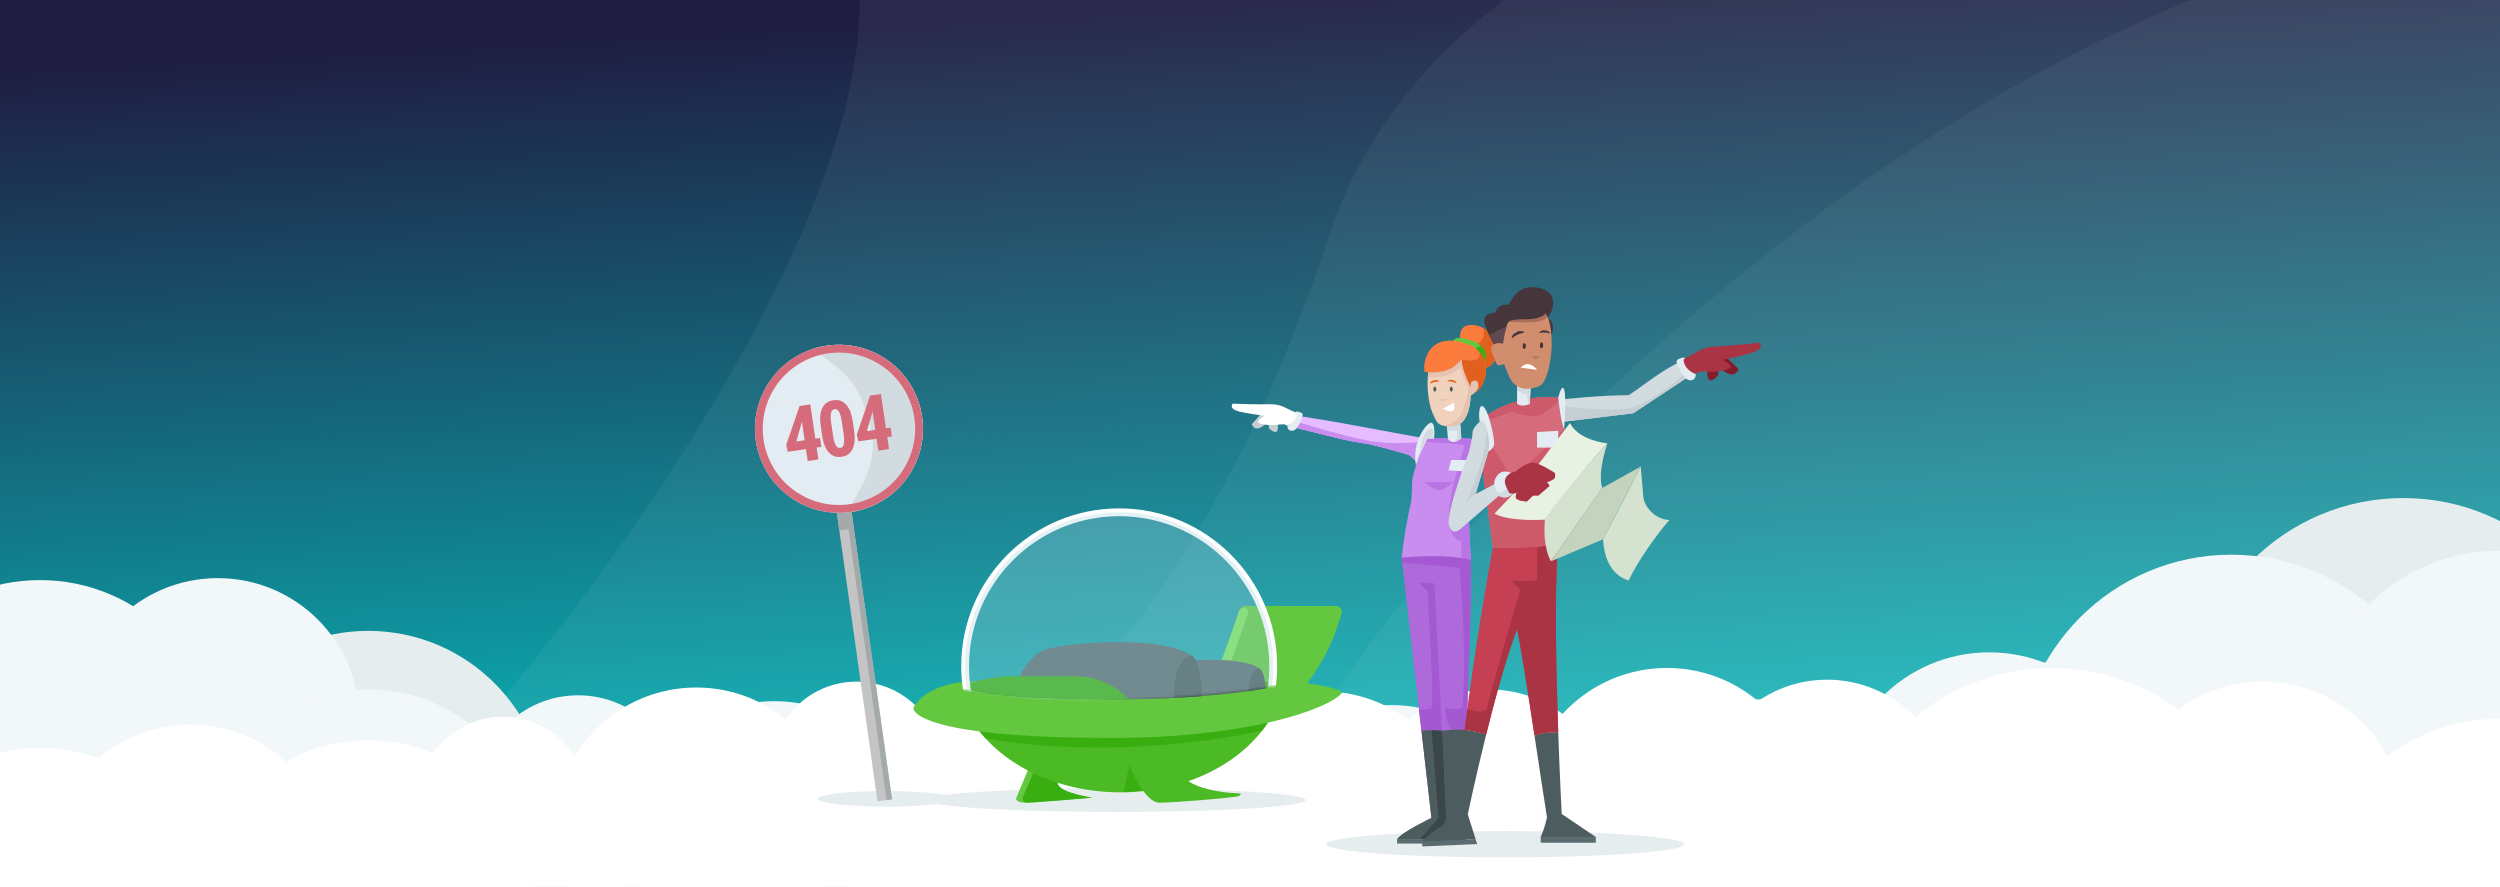 <svg width="1280" height="454" viewBox="0 0 1280 454" fill="none" xmlns="http://www.w3.org/2000/svg">
<rect x="0" y="0" width="1280" height="454" fill="#333333" stroke="none"/>
<g clip-path="url(#clip0)">
<g clip-path="url(#clip1)">
<rect width="1280" height="840" fill="white"/>
<rect width="1280" height="378" fill="white"/>
<rect x="-5" width="1285" height="406" fill="url(#paint0_linear)"/>
<g opacity="0.5">
<path d="M158.5 455.085C91.3 501.085 62.167 602.252 56 647.085H1508.5L1531.5 -118.915C1187.33 -136.082 496.1 -169.915 484.5 -167.915C470 -165.415 437 -141.915 440 -0.415C443 141.085 242.5 397.585 158.5 455.085Z" fill="white" fill-opacity="0.1" style="mix-blend-mode:soft-light"/>
<path d="M343 501.585C270.2 552.385 220.667 626.418 205 657.085L1477 625.585C1505.33 418.752 1545 -8.715 1477 -63.915C1392 -132.915 774.5 -164.915 680.5 120.585C586.5 406.085 434 438.085 343 501.585Z" fill="white" fill-opacity="0.1" style="mix-blend-mode:soft-light"/>
<g style="mix-blend-mode:soft-light">
<path d="M499.344 529.088C395.422 556.207 317.814 625.719 292 657.085L1440.64 623.771C1570.71 497.332 1825.17 64.293 1513 -26.415C1122.79 -139.8 810.61 208.803 730.171 294.719C649.731 380.635 629.247 495.189 499.344 529.088Z" fill="white" fill-opacity="0.1"/>
</g>
</g>
<circle cx="188.5" cy="414.5" r="91.5" fill="#E6EDEF"/>
<circle cx="111.5" cy="391.5" r="72.5" fill="#E6EDEF"/>
<circle cx="197.5" cy="455.5" r="85.5" fill="#E6EDEF"/>
<circle cx="1230.5" cy="364.5" r="109.5" fill="#E6EDEF"/>
<circle cx="1158.5" cy="448.5" r="72.5" fill="#E6EDEF"/>
<circle cx="1279.5" cy="399.5" r="94.5" fill="#E6EDEF"/>
<circle cx="1086.5" cy="428.5" r="43.5" fill="#E6EDEF"/>
<circle cx="1085.5" cy="406.5" r="77.5" fill="#E6EDEF"/>
<circle cx="988.5" cy="433.5" r="62.5" fill="#E6EDEF"/>
<circle cx="20.5" cy="388.5" r="91.5" fill="#F2F7F9"/>
<circle cx="111.5" cy="368.5" r="72.5" fill="#F2F7F9"/>
<circle cx="188.5" cy="438.5" r="85.5" fill="#F2F7F9"/>
<circle cx="396.5" cy="431.5" r="72.5" fill="#F2F7F9"/>
<circle cx="515.5" cy="453.5" r="72.5" fill="#F2F7F9"/>
<circle cx="712.5" cy="433.5" r="72.5" fill="#F2F7F9"/>
<circle cx="903.5" cy="430.5" r="72.5" fill="#F2F7F9"/>
<circle cx="1142.5" cy="393.5" r="109.5" fill="#F2F7F9"/>
<circle cx="1158.5" cy="425.5" r="72.5" fill="#F2F7F9"/>
<circle cx="1279.5" cy="376.5" r="94.5" fill="#F2F7F9"/>
<circle cx="1086.5" cy="405.5" r="43.5" fill="#F2F7F9"/>
<circle cx="296" cy="408" r="52" fill="#F2F7F9"/>
<circle cx="609.5" cy="443.5" r="62.5" fill="#F2F7F9"/>
<circle cx="1018.5" cy="411.5" r="77.5" fill="#F2F7F9"/>
<circle cx="812.5" cy="441.5" r="62.5" fill="#F2F7F9"/>
<circle cx="20.5" cy="474.5" r="91.5" fill="white"/>
<circle cx="97.5" cy="443.5" r="72.5" fill="white"/>
<circle cx="188.5" cy="464.5" r="85.5" fill="white"/>
<circle cx="356.5" cy="424.5" r="72.5" fill="white"/>
<circle cx="501.5" cy="426.5" r="72.5" fill="white"/>
<circle cx="677.5" cy="426.5" r="72.5" fill="white"/>
<circle cx="853.5" cy="414.5" r="72.5" fill="white"/>
<circle cx="1050.5" cy="451.5" r="109.5" fill="white"/>
<circle cx="1158.5" cy="421.5" r="72.5" fill="white"/>
<circle cx="1279.5" cy="462.5" r="94.5" fill="white"/>
<circle cx="438.5" cy="392.5" r="43.5" fill="white"/>
<circle cx="257.5" cy="410.5" r="43.5" fill="white"/>
<circle cx="591.5" cy="420.5" r="62.5" fill="white"/>
<circle cx="935.5" cy="410.5" r="62.5" fill="white"/>
<circle cx="762.5" cy="415.5" r="62.5" fill="white"/>
<rect y="397" width="1280" height="523" fill="white"/>
<ellipse cx="571.435" cy="409.628" rx="97.029" ry="6.088" fill="#E6EDEF"/>
<path d="M527.285 391.885L520.211 408.832C520.211 408.832 519.838 410.958 525.195 410.958C530.552 410.958 559.311 408.382 559.311 408.382C559.311 408.382 542.786 406.081 541.613 401.388C540.44 396.695 527.285 391.885 527.285 391.885Z" fill="#63C740"/>
<path d="M541.613 401.388C540.934 398.691 536.296 395.949 532.476 394.111C530.978 394.338 529.63 395.145 528.723 396.358L523.806 407.933C523.806 407.933 522.984 410.383 525.195 410.958C530.548 410.958 559.311 408.382 559.311 408.382C559.311 408.382 542.786 406.081 541.613 401.388Z" fill="#39AE10"/>
<path d="M683.907 310.264H637.751C637.027 310.264 636.321 310.492 635.733 310.914C635.145 311.337 634.705 311.933 634.474 312.62L609.198 384.109C609.198 384.109 668.523 379.614 686.918 313.932C687.44 312.067 685.84 310.264 683.907 310.264Z" fill="#63C740"/>
<path d="M494.207 362.533C505.716 387.665 536.97 405.685 573.724 405.685C610.479 405.685 641.732 387.665 653.242 362.533H494.207Z" fill="#4BBA24"/>
<path d="M504.593 378.05C523.806 381.497 577.05 388.294 646.105 374.22C648.694 370.917 650.925 367.349 652.762 363.576C641.8 364.331 632.119 365.23 632.119 365.23L496.84 365.72V367.581C499.055 371.329 501.653 374.838 504.593 378.05Z" fill="#39AE10"/>
<path d="M467.627 362.533C467.627 362.533 465.829 377.816 569.199 377.816C640.658 377.816 680.712 362.533 686.95 354.891C688.986 352.401 664.928 348.598 644.254 346.8C623.58 345.002 509.424 348.148 494.593 349.047C479.762 349.946 469.874 357.139 467.627 362.533Z" fill="#63C740"/>
<path d="M588.43 404.153L585.378 393.549L578.219 391.885L575.329 405.582C579.722 405.391 584.099 404.914 588.43 404.153Z" fill="#39AE10"/>
<path d="M578.219 391.885C578.219 391.885 585.859 410.958 593.558 410.958C601.257 410.958 628.164 408.76 634.191 407.663C637.485 405.465 632.843 406.562 625.553 405.465C618.263 404.368 603.841 401.374 603.081 391.885C594.106 391.751 578.219 391.885 578.219 391.885Z" fill="#4BBA24"/>
<path d="M627.175 347.699H662.591L668.523 338.259L630.542 338.115L627.175 347.699Z" fill="#63C740"/>
<path d="M627.175 347.699L638.937 314.215C639.103 313.737 639.113 313.219 638.966 312.734C638.82 312.249 638.523 311.824 638.119 311.518C637.315 310.943 636.101 310.817 634.474 312.633C632.119 320.275 622.02 347.695 622.02 347.695L627.175 347.699Z" fill="#7EE45A"/>
<path d="M653.242 350.846C653.242 347.699 617.629 346.8 573.693 346.8C528.3 346.8 494.144 349.358 494.144 350.846C494.144 355.79 529.761 358.038 573.693 358.038C617.625 358.038 653.242 352.333 653.242 350.846Z" fill="#39AE10"/>
<path d="M645.126 342.498C634.991 334.969 600.245 338.156 595.32 340.763C590.102 343.523 586.92 351.623 586.92 351.623V355.705C593.846 356.213 602.511 356.518 612.088 356.635C628.47 355.439 641.301 353.713 648.043 352.392C647.674 348.701 646.843 343.874 645.126 342.498Z" fill="#5B6C70"/>
<path d="M648.06 352.392C647.674 348.701 646.842 343.874 645.126 342.503C645 342.413 644.874 342.323 644.744 342.238C640.384 343.137 639.288 349.542 639.054 353.866C642.708 353.349 645.746 352.846 648.06 352.392Z" fill="#4D5C5E"/>
<path d="M573.693 358.038C589.037 358.038 603.356 357.341 615.517 356.375C615.225 351.43 614.137 338.884 610.546 336.012C594.816 324.325 540.885 329.269 533.244 333.315C525.154 337.603 520.211 350.176 520.211 350.176V356.509C534.336 357.543 553.1 358.038 573.693 358.038Z" fill="#5B6C70"/>
<path d="M610.546 336.012C610.358 335.873 610.155 335.733 609.958 335.598C601.773 337.289 601 351.47 601.036 357.323C606.124 357.058 610.973 356.734 615.517 356.375C615.225 351.434 614.142 338.884 610.546 336.012Z" fill="#4D5C5E"/>
<path d="M573.693 358.038C575.11 358.038 576.517 358.038 577.913 358.038C574.463 354.322 570.283 351.358 565.634 349.334C560.985 347.31 555.968 346.268 550.898 346.274H517.065C517.065 346.274 504.93 346.351 494.144 350.846C494.144 355.79 529.761 358.038 573.693 358.038Z" fill="#39AE10"/>
<mask id="mask0" mask-type="alpha" maskUnits="userSpaceOnUse" x="490" y="256" width="166" height="103">
<path d="M491.622 352.644C491.622 352.644 543.581 366.578 654.456 351.021C663.579 314.885 629.31 256 575.041 256C520.772 256 481.56 313.537 491.622 352.644Z" fill="#799EAA"/>
</mask>
<g mask="url(#mask0)">
<path d="M573.019 420.069C616.58 420.069 651.894 384.75 651.894 341.181C651.894 297.612 616.58 262.293 573.019 262.293C529.457 262.293 494.144 297.612 494.144 341.181C494.144 384.75 529.457 420.069 573.019 420.069Z" stroke="white" stroke-width="4" stroke-miterlimit="10"/>
<path opacity="0.5" d="M573.019 420.069C616.58 420.069 651.894 384.75 651.894 341.181C651.894 297.612 616.58 262.293 573.019 262.293C529.457 262.293 494.144 297.612 494.144 341.181C494.144 384.75 529.457 420.069 573.019 420.069Z" fill="#A6D3DD" fill-opacity="0.6"/>
</g>
<ellipse cx="770.614" cy="432.253" rx="91.639" ry="6.746" fill="#E6EDEF"/>
<path d="M730.831 224.66C730.831 224.66 702.94 219.657 692.109 217.56C681.278 215.463 661.949 212.525 661.949 212.525C661.949 212.525 662.05 216.993 660.745 218.452C665.965 219.44 689.093 225.841 696.306 226.637C703.518 227.432 721.634 233.037 721.634 233.037L726.453 237.457L730.831 224.66Z" fill="#E5BCFF"/>
<path d="M727.06 226.283C727.06 226.283 713.333 227.918 700.868 225.696C688.402 223.474 665.608 216.455 665.608 216.455L663.222 219.015C671.114 220.867 689.916 225.95 696.289 226.649C703.518 227.452 721.618 233.049 721.618 233.049L726.437 237.469L727.039 235.713L727.06 226.283Z" fill="#C98DEF"/>
<path d="M732.879 418.708L717.618 285.62C717.618 285.62 738.617 283.009 752.958 286.689C754.187 305.899 748.942 418.708 748.942 418.708H732.879Z" fill="#AE69DB"/>
<path d="M738.445 376.6L734.429 298.55H726.457L730.875 302.701C730.875 302.701 734.369 358.74 732.999 362.633C730.875 363.409 726.509 363.264 726.509 363.264L727.762 374.173L738.445 376.6Z" fill="#A459D3"/>
<path d="M753.111 286.722C752.103 271.453 751.998 260.287 751.998 260.287C751.998 260.287 758.067 235.32 756.745 225.331C752.143 223.551 730.835 224.652 730.835 224.652L727.148 232.157C727.148 232.157 723.052 243.227 723.052 246.1C723.052 248.973 722.65 256.213 722.65 256.213C720.394 265.904 718.718 275.722 717.63 285.613C729.497 285.343 741.212 285.878 753.111 286.722Z" fill="#C98DEF"/>
<path d="M730.83 224.66C730.489 225.355 730.292 225.753 730.184 225.982L730.116 226.118L730.063 226.223L730.035 226.279C730.035 226.279 748.713 227.115 749.898 228.167C748.183 233.628 741.232 254.184 741.75 265.683C742.268 277.183 748.175 276.934 748.175 276.934V286.4C749.814 286.504 751.456 286.614 753.103 286.729C752.095 271.461 751.99 260.295 751.99 260.295C751.99 260.295 754.914 248.241 756.259 237.557L756.725 225.339L756.175 225.162C750.661 223.639 730.835 224.66 730.83 224.66Z" fill="#B974E6"/>
<path d="M743.015 235.504H751.85L750.549 241.386L741.661 240.848L743.015 235.504Z" fill="#E3ECF2"/>
<path d="M740.26 211.867L741.348 224.692C741.348 224.692 743.384 228.477 748.175 224.379C748.039 219.047 746.617 208.508 746.617 208.508L740.26 211.867Z" fill="#E3ECF2"/>
<path d="M748.179 224.378C748.083 220.602 747.34 214.221 746.918 210.814L741.517 211.216L740.26 211.866L741.079 220.15C742.204 220.508 743.918 220.882 745.436 220.5C747.207 220.058 746.019 222.301 745.436 226.05C746.449 225.672 747.38 225.105 748.179 224.378Z" fill="#D1DBE0"/>
<path d="M752.958 202.547C752.958 202.547 752.978 217.309 744.364 218.128C735.75 218.948 735.441 215.782 733.433 211.362C731.393 206.866 729.212 193.711 732.899 184.803C736.585 175.896 747.035 174.891 749.589 176.209C752.143 177.527 755.858 186.427 755.023 192.024L753.914 196.359C753.863 198.454 753.542 200.534 752.958 202.547Z" fill="#F1D3BD"/>
<path d="M734.618 200.514C735.039 200.514 735.381 199.94 735.381 199.232C735.381 198.524 735.039 197.95 734.618 197.95C734.196 197.95 733.855 198.524 733.855 199.232C733.855 199.94 734.196 200.514 734.618 200.514Z" fill="#4D5C5E"/>
<path d="M743.051 200.514C743.472 200.514 743.814 199.94 743.814 199.232C743.814 198.524 743.472 197.95 743.051 197.95C742.63 197.95 742.288 198.524 742.288 199.232C742.288 199.94 742.63 200.514 743.051 200.514Z" fill="#4D5C5E"/>
<path d="M736.706 204.053C736.706 204.053 738.686 204.54 740.276 204.053C741.866 203.567 738.798 207.581 736.706 204.053Z" fill="#E5C2B1"/>
<path d="M732.228 196.492C733.379 195.806 734.688 195.429 736.027 195.399C738.135 195.399 735.597 194.33 734.766 194.559C733.935 194.788 732.228 195.194 732.228 196.492Z" fill="#E2601E"/>
<path d="M741.027 195.254C742.363 195.155 743.702 195.403 744.914 195.973C746.802 196.918 745.007 194.828 744.159 194.664C743.312 194.499 741.621 194.101 741.027 195.254Z" fill="#E2601E"/>
<path d="M738.836 209.271L744.305 206.185C744.305 206.185 746.796 213.596 738.836 209.271Z" fill="white"/>
<path d="M752.958 202.547C753.538 200.533 753.855 198.454 753.902 196.359L755.023 192.032C755.424 189.368 754.786 185.957 753.737 182.971C750.854 180.733 746.312 180.223 738.445 180.347C737.452 180.364 736.464 180.477 735.493 180.685C734.388 181.895 733.504 183.289 732.879 184.803C731.865 187.389 731.246 190.113 731.043 192.884C741.184 193.964 745.32 190.071 747.533 188.203C748.195 190.951 751.083 196.998 751.85 198.71C751.501 200.956 750.549 206.77 748.179 211.893C745.81 217.016 738.814 217.92 738.79 217.92C740.127 218.269 741.911 218.362 744.364 218.129C752.978 217.309 752.958 202.547 752.958 202.547Z" fill="#E5C2B1"/>
<path d="M747.633 173.798C747.633 173.798 746.404 166.815 752.549 166.405C758.693 165.995 763.681 170.331 766.516 174.517C769.351 178.704 764.91 188.649 760.171 188.179C755.432 187.708 747.633 173.798 747.633 173.798Z" fill="#FB7C3C"/>
<path d="M766.516 174.517C764.785 171.962 762.251 169.354 759.147 167.799C761.496 173.826 756.235 176.169 756.235 176.169C756.235 176.169 753.625 178.27 752.147 180.85C754.681 184.377 757.802 187.953 760.179 188.187C764.922 188.665 769.351 178.704 766.516 174.517Z" fill="#E2601E"/>
<path d="M743.123 175.426C743.525 175.024 744.766 172.613 747.633 172.991C750.501 173.368 763.613 175.426 759.938 185.266C755.006 181.573 743.123 175.426 743.123 175.426Z" fill="#63C740"/>
<path d="M758.119 176.892C757.039 177.889 755.143 178.375 755.143 178.375C755.946 179.942 757.601 183.196 759.159 184.719C759.424 184.904 759.677 185.089 759.914 185.266C761.376 181.392 760.223 178.724 758.119 176.892Z" fill="#39AE10"/>
<path d="M753.368 198.794C753.368 198.794 748.452 189.774 748.452 184.036C745.175 186.495 743.328 191.698 729.397 190.465C728.192 185.241 731.65 167.727 753.778 177.109C764.432 183.618 761.103 197.428 755.902 200.51L753.368 198.794Z" fill="#FB7C3C"/>
<path d="M748.452 184.036C748.452 189.773 753.368 198.794 753.368 198.794L755.902 200.514C760.348 197.878 763.42 187.411 757.565 180.359C758.553 186.788 748.452 184.036 748.452 184.036Z" fill="#E2601E"/>
<path d="M752.958 202.547C752.958 202.547 756.802 200.891 756.93 197.416C757.059 193.94 754.187 194.76 753.368 195.58C752.549 196.399 752.958 202.547 752.958 202.547Z" fill="#E5C2B1"/>
<path d="M724.999 238.337C724.999 238.337 722.634 228.477 729.188 219.452C735.742 210.428 734.276 224.511 734.276 224.511L730.827 224.656C728.216 228.901 726.252 233.512 724.999 238.337Z" fill="#E3ECF2"/>
<path d="M733.031 219.268C728.706 219.778 727.445 227.424 727.08 232.125C728.118 229.532 729.379 227.034 730.851 224.66L733.859 224.531C733.895 222.261 733.834 219.268 733.031 219.268Z" fill="#D1DBE0"/>
<path d="M756.283 237.441C756.283 237.441 755.95 221.506 757.018 219.252C758.087 216.998 758.826 226.283 758.826 226.283C758.826 226.283 758.175 236.569 756.283 237.441Z" fill="#E3ECF2"/>
<path d="M640.886 217.211L645.56 212.019H649.118L649.379 215.635C649.379 215.635 643.259 222.896 640.886 217.211Z" fill="#C5CFD3"/>
<path d="M654.178 216.25C654.178 216.25 654.793 221.072 653.199 221.176C651.604 221.281 649.508 219.264 649.628 219.002C649.749 218.741 649.379 215.631 649.379 215.631L654.178 216.25Z" fill="#C5CFD3"/>
<path d="M663.901 210.693C663.901 210.693 667.114 210.938 666.969 212.385C666.825 213.831 664.596 220.357 661.748 220.562C658.901 220.766 659.186 217.934 659.186 217.934C659.186 217.934 662.323 217.584 663.266 211.409C663.255 211.319 663.263 211.227 663.29 211.141C663.316 211.054 663.361 210.975 663.421 210.907C663.481 210.839 663.555 210.785 663.638 210.748C663.721 210.711 663.81 210.693 663.901 210.693Z" fill="#E3ECF2"/>
<path d="M647.319 212.887C647.319 212.887 644.749 214.414 644.179 215.796C643.608 217.178 649.343 217.769 651.672 217.6L657.367 217.199L659.202 217.942C659.202 217.942 663.443 216.564 663.909 212.196C663.935 211.967 663.885 211.736 663.765 211.539C663.646 211.342 663.465 211.19 663.25 211.107C658.283 209.175 656.327 206.868 650.243 206.985C643.89 207.105 633.488 206.844 631.135 206.679C629.613 208.801 631.705 209.978 634.777 210.782C637.85 211.585 647.319 212.887 647.319 212.887Z" fill="white"/>
<path d="M727.774 374.173L732.879 418.708C732.879 418.708 717.618 426.037 715.293 429.601H741.939L740.396 418.708L738.441 374.173C734.899 373.734 731.316 373.734 727.774 374.173Z" fill="#4D5C5E"/>
<path d="M752.958 286.689C738.617 283.009 717.618 285.62 717.618 285.62L717.911 288.18L747.284 290.647C747.284 290.647 751.344 334.134 748.657 362.521C745.975 363.529 739.762 362.521 739.762 362.521C739.762 362.521 740.433 373.417 743.959 373.847C746.258 374.096 748.578 374.096 750.878 373.847C752.227 340.076 753.669 297.779 752.958 286.689Z" fill="#A459D3"/>
<path d="M738.441 374.173C742.556 373.49 746.745 373.379 750.89 373.843C750.513 383.173 748.97 418.708 748.97 418.708C750.199 422.473 750.629 423.759 750.826 429.601H731.24C731.485 424.968 738.328 421.042 740.396 418.708L738.441 374.173Z" fill="#4D5C5E"/>
<path d="M727.176 429.601L736.525 418.821L733.011 373.847L738.441 374.173L740.397 418.708L736.393 429.601H727.176Z" fill="#3A4647"/>
<path d="M736.987 429.601H715.293V431.903H736.987V429.601Z" fill="#5B6C70"/>
<path d="M750.878 429.601H735.381V431.903H750.878V429.601Z" fill="#5B6C70"/>
<path d="M817.057 428.556L799.595 416.747C799.595 416.747 798.636 398.666 797.804 374.836C793.668 374.836 789.535 375.189 785.66 376.628C788.331 394.21 790.808 410.909 792.065 418.511C791.32 421.955 790.244 425.319 788.853 428.556H817.057Z" fill="#4D5C5E"/>
<path d="M745.882 418.511C745.882 418.511 732.228 425.342 728.212 430.967C735.842 430.967 755.488 429.573 755.488 429.573L751.505 416.904C751.505 416.904 755.424 398.188 760.958 375.957C757.344 374.968 753.798 373.892 749.914 373.867C748.051 389.309 746.561 404.75 745.882 418.511Z" fill="#4D5C5E"/>
<path d="M797.688 279.087L764.356 280.293C764.356 280.293 755.52 327.078 749.898 373.868C753.782 373.892 757.32 374.968 760.942 375.957C765.528 357.55 771.219 336.737 776.713 322.148C778.556 330.437 782.263 354.244 785.664 376.628C789.539 375.189 793.672 374.82 797.808 374.836C796.712 343.552 795.844 302.347 797.688 279.087Z" fill="#C44052"/>
<path d="M776.709 322.148C778.552 330.437 782.259 354.244 785.66 376.628C789.535 375.189 793.668 374.82 797.804 374.836C796.712 343.552 795.844 302.347 797.668 279.087L790.037 279.365L786.985 280.482V297.168C786.985 297.168 779.006 297.904 773.865 297.168C776.725 300.708 778.439 301.777 778.439 301.777C778.439 301.777 766.974 340.257 761.171 362.971C758.842 365.912 751.268 362.971 751.268 362.971L749.898 373.868C753.782 373.892 757.32 374.968 760.942 375.957C765.524 357.55 771.215 336.737 776.709 322.148Z" fill="#AB3444"/>
<path d="M760.95 212.791C760.95 212.791 776.962 200.632 799.764 203.899C800.499 210.782 802.507 239.309 800.499 256.185C798.491 273.06 797.688 279.087 797.688 279.087C797.688 279.087 774.395 281.096 764.356 280.293L758.733 238.104L760.95 212.791Z" fill="#D66C7B"/>
<path d="M761.412 212.457C761.255 212.594 761.095 212.734 760.942 212.859L760.817 214.269L762.693 214.968L773.849 210.677C773.849 210.677 784.973 214.956 789.752 211.995C794.531 209.034 799.764 203.883 799.764 203.883C779.214 200.958 764.191 210.533 761.412 212.457Z" fill="#CD5A6A"/>
<path d="M758.733 238.104L764.356 280.293C774.395 281.096 797.688 279.087 797.688 279.087C797.688 279.087 798.491 273.06 800.499 256.185C801.736 245.798 801.451 230.996 800.88 219.545L774.604 245.569L764.356 229.128L759.5 229.172L758.733 238.104Z" fill="#CD5A6A"/>
<path d="M890.086 188.884L884.03 183.058L879.765 183.383V187.731C879.765 187.731 887.729 195.915 890.086 188.884Z" fill="#841D2B"/>
<path d="M874.063 188.884C874.063 188.884 873.741 194.71 875.669 194.71C877.597 194.71 879.93 192.098 879.765 191.797C879.601 191.495 879.765 187.73 879.765 187.73L874.063 188.884Z" fill="#841D2B"/>
<path d="M767.167 246.811L755.52 252.97L763.424 226.392C763.424 226.392 763.022 215.852 759.866 213.936C757.528 216.005 753.914 218.818 753.914 221.63C753.914 224.443 751.906 232.077 751.906 232.077C751.906 232.077 740.493 262.087 741.782 268.375C743.071 274.664 747.304 271.22 747.304 271.22L769.295 252.223L767.167 246.811Z" fill="#D1DBE0"/>
<path d="M750.814 257.209C750.814 257.209 753.914 253.818 755.52 252.97L763.424 226.392C763.424 226.392 763.339 224.29 762.97 221.795C762.485 220.961 761.88 220.203 761.175 219.545C760.97 224.475 760.28 229.372 759.115 234.166C757.223 241.515 750.814 257.209 750.814 257.209Z" fill="#C5CFD3"/>
<path d="M767.624 254.003C767.624 254.003 764.355 248.149 765.159 246.14C765.962 244.131 767.97 239.711 773.592 242.122C779.214 244.533 775.199 252.167 775.199 252.167C775.199 252.167 772.118 256.245 767.624 254.003Z" fill="#E3ECF2"/>
<path d="M786.969 221.18L797.804 220.573V229.18H786.969V221.18Z" fill="#E3ECF2"/>
<path d="M771.845 249.668C769.106 253.408 766.384 251.516 766.384 251.516C767.014 252.914 767.624 254.003 767.624 254.003C772.118 256.245 775.199 252.167 775.199 252.167C775.199 252.167 775.259 252.05 775.355 251.841C774.676 249.688 773.508 247.397 771.845 249.668Z" fill="#D1DBE0"/>
<path d="M765.159 262.975L781.72 245.553L803.864 216.543C803.864 216.543 806.76 224.845 822.988 227.034C810.719 239.743 791.005 266.045 791.005 266.045C791.005 266.045 773.464 267.359 765.159 262.975Z" fill="#E7F2E3"/>
<path d="M773.592 242.122L776.002 241.318C776.002 241.318 782.026 236.095 785.64 236.899C789.254 237.702 796.081 242.122 796.081 242.122C796.081 242.122 796.483 243.564 796.081 244.653C795.68 245.742 792.065 246.943 792.065 246.943C792.065 246.943 793.672 248.551 793.27 248.952C792.869 249.354 787.648 253.774 787.648 253.774H784.933L781.793 256.812C781.793 256.812 776.002 256.587 776.002 254.578C776.002 252.569 776.729 252.267 776.729 252.267C776.729 252.267 773.191 253.774 772.387 251.765C771.584 249.756 767.97 245.336 773.592 242.122Z" fill="#AB3444"/>
<path d="M794.073 287.388C794.073 287.388 789.692 280.51 791.005 266.045C800.206 251.58 822.988 227.034 822.988 227.034C822.988 227.034 817.731 241.499 820.358 249.828C812.896 260.347 794.073 287.388 794.073 287.388Z" fill="#D4E2CF"/>
<path d="M820.779 276.126L794.057 287.389L820.342 249.828L840.06 238.867L820.779 276.126Z" fill="#C3D3BD"/>
<path d="M833.924 297.168C833.924 297.168 821.659 294.979 820.783 276.126C826.916 264.731 840.06 238.867 840.06 238.867C840.06 238.867 840.935 248.949 841.373 254.212C841.811 259.476 847.425 265.977 854.714 266.23C848.385 273.498 838.305 287.525 833.924 297.168Z" fill="#D4E2CF"/>
<path d="M800.9 204.353C800.9 204.353 819.775 202.344 833.831 202.344C838.65 199.531 851.1 189.084 860.738 185.067C870.376 181.049 864.754 192.701 864.754 192.701L836.241 211.585L800.9 215.88C800.9 215.88 796.483 208.371 800.9 204.353Z" fill="#D1DBE0"/>
<path d="M798.985 210.255C799.268 212.231 799.91 214.137 800.88 215.881L836.241 211.585L864.324 192.986L862.043 191.737C862.043 191.737 844.775 207.266 833.53 209.046C822.285 210.826 799.599 207.893 799.599 207.893L798.985 210.255Z" fill="#C5CFD3"/>
<path d="M861.943 183.058C861.943 183.058 858.095 183.628 858.413 185.352C858.73 187.076 861.943 194.71 865.336 194.71C868.73 194.71 868.187 191.339 868.187 191.339C868.187 191.339 864.396 191.19 862.726 183.861C862.733 183.756 862.717 183.65 862.681 183.551C862.644 183.451 862.587 183.361 862.513 183.285C862.439 183.209 862.35 183.15 862.252 183.111C862.154 183.072 862.048 183.054 861.943 183.058Z" fill="#E3ECF2"/>
<path d="M882.022 184.263C882.022 184.263 885.235 185.87 886.038 187.478C886.841 189.085 880.014 190.29 877.203 190.29H870.324L868.187 191.339C868.187 191.339 862.967 190.049 862.043 184.854C861.993 184.581 862.035 184.3 862.161 184.054C862.288 183.808 862.492 183.61 862.742 183.492C868.537 180.772 870.689 177.834 878.006 177.433C885.637 177.031 898.086 175.825 900.897 175.424C902.905 177.834 900.496 179.442 896.881 180.647C893.267 181.852 882.022 184.263 882.022 184.263Z" fill="#AB3444"/>
<path d="M761.974 231.197C761.974 231.197 764.886 229.855 765.014 227.147C765.143 224.439 762.584 211.593 759.846 208.576C757.107 205.558 756.954 213.345 757.633 215.881C759.918 213.996 760.785 218.263 761.155 219.545C761.524 220.827 763.227 226.705 761.974 231.197Z" fill="#E3ECF2"/>
<path d="M800.86 219.545C800.86 219.545 802.065 203.071 800.86 199.499C799.656 195.927 797.804 203.654 797.804 203.654C797.804 203.654 799.234 217.058 800.86 219.545Z" fill="#E3ECF2"/>
<path d="M755.468 429.573L756.304 432.172L728.192 433.378V430.967" fill="#5B6C70"/>
<path d="M817.057 428.556H788.833V431.477H817.057V428.556Z" fill="#5B6C70"/>
<path d="M784.034 191.897L783.23 206.764C783.23 206.764 779.459 208.773 776.729 206.764C776.805 201.541 776.729 191.339 776.729 191.339L784.034 191.897Z" fill="#E3ECF2"/>
<path d="M784.034 191.897L776.729 191.339C776.729 191.339 776.729 198.14 776.729 200C778.082 200.663 780.917 202.009 781.869 202.053C782.222 205.697 782.319 204.851 782.347 207.138C782.649 207.031 782.944 206.907 783.23 206.764L784.034 191.897Z" fill="#D1DBE0"/>
<path d="M759.932 164.021C759.932 167.17 763.305 173.579 764.992 176.39C768.927 178.639 770.614 176.952 794.227 171.33C796.476 166.383 794.039 163.647 792.54 162.897C795.164 158.962 798.162 150.416 789.167 147.717C777.923 144.344 773.987 153.339 772.301 156.151C767.803 155.251 765.929 158.399 765.554 160.086C763.68 160.086 759.932 160.873 759.932 164.021Z" fill="#46353B"/>
<path fill-rule="evenodd" clip-rule="evenodd" d="M770.655 177.123L771.739 166.833L762.378 171.513C763.299 173.432 764.291 175.222 764.992 176.39C766.666 177.347 767.934 177.591 770.655 177.123Z" fill="#614952"/>
<path d="M770.464 186.185L768.773 186.852C768.773 186.852 766.926 187.391 766.444 186.519C765.962 185.647 762.749 179.218 763.552 177.611C764.355 176.004 767.371 174.851 770.484 176.43C773.596 178.009 770.464 186.185 770.464 186.185Z" fill="#D18E6E"/>
<path d="M770.464 187.387L772.829 193.08C773.675 195.107 775.177 196.79 777.094 197.859C779.011 198.928 781.232 199.321 783.399 198.975C785.728 198.609 787.817 197.942 788.833 197.299C792.66 194.888 796.463 177.611 793.25 164.754C790.037 151.896 772.769 161.539 771.564 166.361C770.359 171.182 767.753 180.689 770.464 187.387Z" fill="#D18E6E"/>
<path fill-rule="evenodd" clip-rule="evenodd" d="M772.435 164.72C777.972 165.108 785.856 165.363 788.806 164.369C790.308 163.863 791.472 163.108 792.348 162.314C791.593 160.865 790.576 159.869 789.395 159.236C785.996 159.275 782.116 159.505 778.65 160.076C775.982 161.345 773.665 163.115 772.435 164.72Z" fill="#AB6E58"/>
<path d="M781.296 163.459C788.492 163.459 791.041 161.211 791.416 160.086C786.356 152.778 777.923 157.275 772.863 160.648C767.803 164.022 770.614 169.082 771.176 166.833C771.738 164.584 772.301 163.459 781.296 163.459Z" fill="#46353B"/>
<path d="M787.016 189.334L778.625 188.272C778.625 188.272 780.22 186.165 782.61 186.468C785.001 186.771 787.016 189.334 787.016 189.334Z" fill="white"/>
<path d="M780.419 178.716C780.887 178.716 781.266 178.036 781.266 177.197C781.266 176.358 780.887 175.678 780.419 175.678C779.951 175.678 779.572 176.358 779.572 177.197C779.572 178.036 779.951 178.716 780.419 178.716Z" fill="#46353B"/>
<path d="M789.254 178.314C789.722 178.314 790.102 177.634 790.102 176.795C790.102 175.957 789.722 175.277 789.254 175.277C788.786 175.277 788.407 175.957 788.407 176.795C788.407 177.634 788.786 178.314 789.254 178.314Z" fill="#46353B"/>
<path d="M784.226 182.24C784.226 182.24 786.202 182.726 787.792 182.24C789.383 181.754 786.315 185.768 784.226 182.24Z" fill="#96594E" fill-opacity="0.5"/>
<path d="M774.089 173.203C775.57 171.885 777.367 170.974 779.305 170.558C782.361 169.968 778.378 169.129 777.24 169.697C776.103 170.265 773.727 171.325 774.089 173.203Z" fill="#46353B"/>
<path d="M793.658 170.765C792.19 170.236 790.611 170.094 789.072 170.352C786.662 170.817 789.329 169.035 790.328 169.118C791.328 169.2 793.348 169.289 793.658 170.765Z" fill="#46353B"/>
<path d="M729.188 246.811H744.228C744.228 246.811 739.694 251.002 736.706 251.002C733.718 251.002 729.188 246.811 729.188 246.811Z" fill="#B974E6"/>
<ellipse cx="453.625" cy="409" rx="35" ry="4" fill="#E6EDEF"/>
<rect x="425.974" y="244.92" width="7.515" height="167.005" transform="rotate(-8.016 425.974 244.92)" fill="#C4C4C4"/>
<rect x="430.662" y="244.26" width="2.781" height="167.005" transform="rotate(-8.016 430.662 244.26)" fill="#A4A9AB"/>
<rect x="425.974" y="244.92" width="7.515" height="26.92" transform="rotate(-8.016 425.974 244.92)" fill="#A4A9AB"/>
<circle cx="429.541" cy="219.541" r="43.004" transform="rotate(-18.742 429.541 219.541)" fill="#E3ECF2"/>
<path d="M470.264 205.724C477.895 228.214 465.849 252.633 443.358 260.264C420.867 267.895 450.566 250.323 446.584 221.694C440.795 200.732 439.439 194.138 415.724 178.817C438.215 171.186 462.633 183.233 470.264 205.724Z" fill="#D1DBE0"/>
<circle cx="429.541" cy="219.541" r="41.004" transform="rotate(-18.742 429.541 219.541)" stroke="#D66C7B" stroke-width="4"/>
<path d="M417.458 224.588L419.858 224.234L420.529 228.784L418.128 229.138L419.026 235.237L413.546 236.044L412.648 229.945L403.316 231.319L402.542 227.813L409.376 207.855L414.874 207.046L417.458 224.588ZM407.718 226.022L411.978 225.394L410.59 215.965L410.505 216.195L407.718 226.022Z" fill="#D66C7B"/>
<path d="M437.322 220.634C437.896 224.532 437.625 227.618 436.509 229.893C435.407 232.165 433.545 233.494 430.925 233.88C428.33 234.262 426.176 233.557 424.461 231.766C422.758 229.959 421.604 227.188 421.002 223.452L420.217 218.128C419.645 214.243 419.912 211.17 421.016 208.911C422.119 206.638 423.987 205.308 426.621 204.92C429.254 204.532 431.424 205.255 433.131 207.087C434.839 208.919 435.984 211.725 436.566 215.503L437.322 220.634ZM430.982 215.732C430.655 213.511 430.19 211.879 429.588 210.833C428.986 209.788 428.22 209.333 427.291 209.47C425.548 209.727 424.944 211.893 425.478 215.968L426.513 222.997C426.847 225.269 427.316 226.927 427.918 227.973C428.534 229.016 429.312 229.469 430.255 229.33C431.145 229.199 431.727 228.586 432.001 227.49C432.286 226.38 432.284 224.752 431.994 222.605L430.982 215.732Z" fill="#D66C7B"/>
<path d="M453.61 219.264L456.011 218.91L456.681 223.46L454.28 223.814L455.179 229.913L449.699 230.72L448.801 224.621L439.468 225.995L438.695 222.489L445.528 202.532L451.027 201.722L453.61 219.264ZM443.871 220.698L448.131 220.071L446.742 210.641L446.658 210.871L443.871 220.698Z" fill="#D66C7B"/>
</g>
</g>
<defs>
<linearGradient id="paint0_linear" x1="637.5" y1="0" x2="669.104" y2="582.618" gradientUnits="userSpaceOnUse">
<stop stop-color="#1F1D42"/>
<stop offset="1" stop-color="#00FFF0"/>
</linearGradient>
<clipPath id="clip0">
<rect width="1280" height="454" fill="white"/>
</clipPath>
<clipPath id="clip1">
<rect width="1280" height="840" fill="white"/>
</clipPath>
</defs>
</svg>
